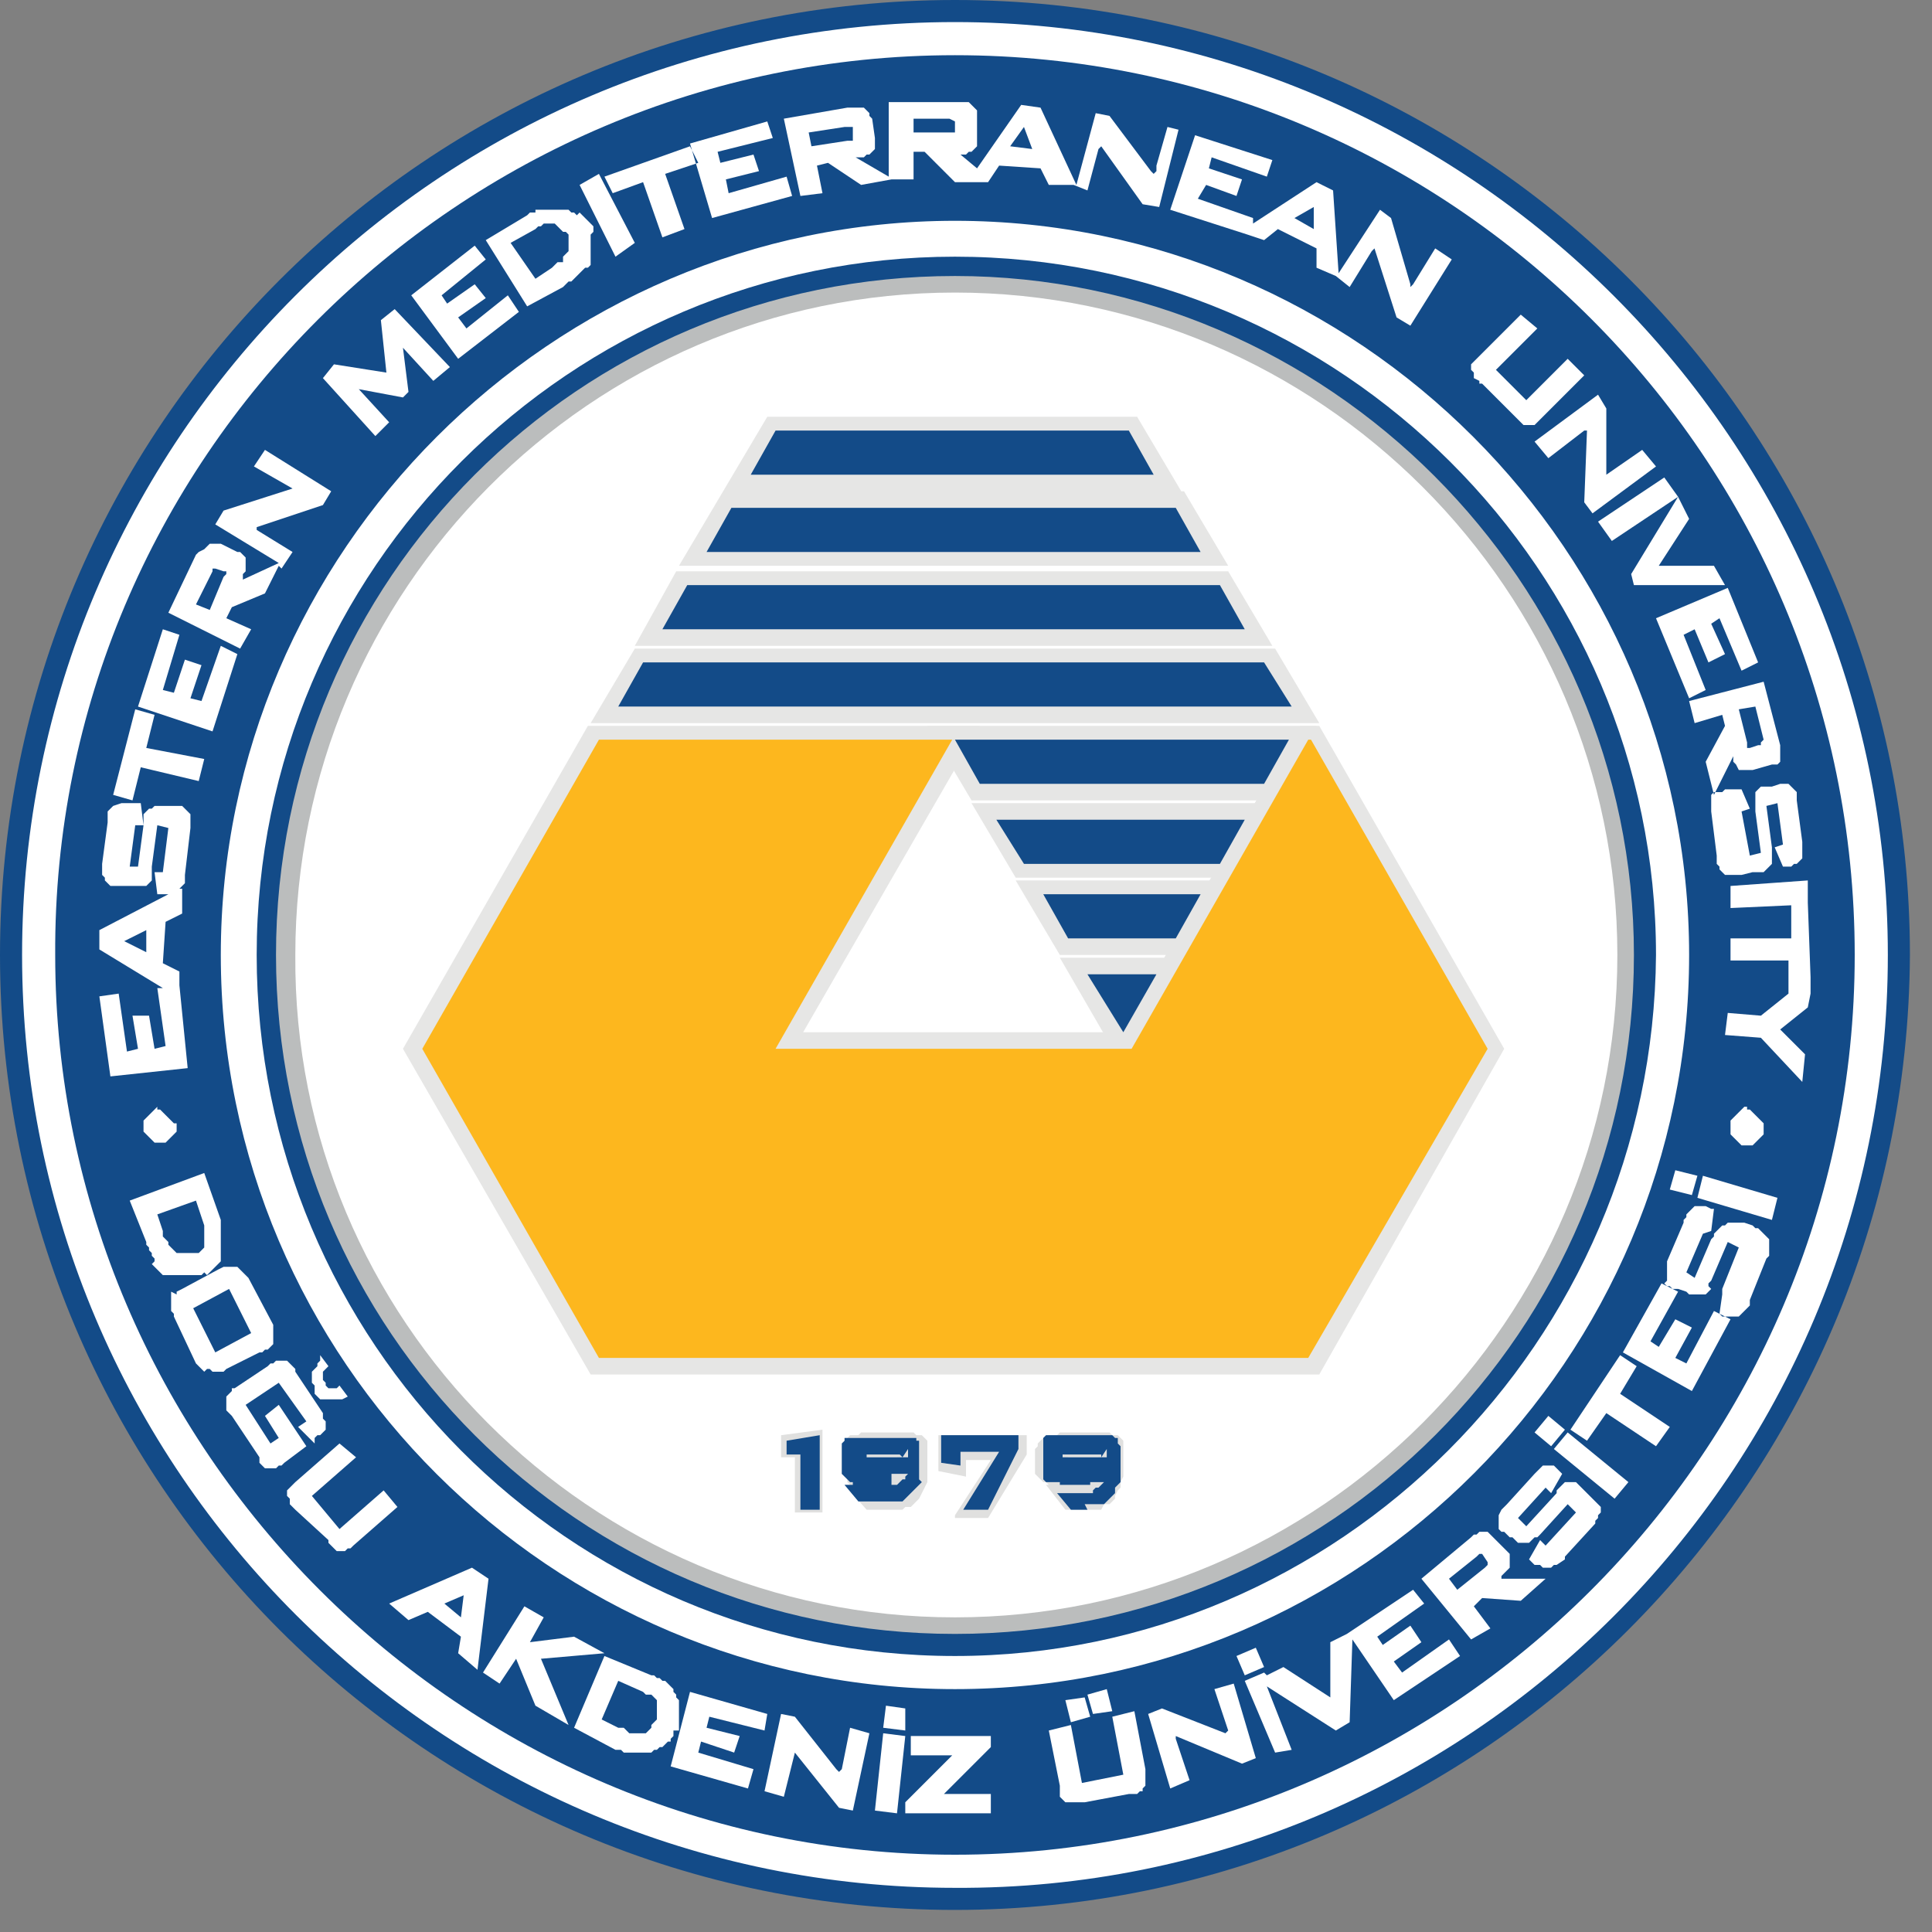 <svg width="70" height="70" viewBox="0 0 70 70" fill="none" xmlns="http://www.w3.org/2000/svg">
<rect x="0" y="0" width="70" height="70" fill="#808080" stroke="none"/>
<path fill-rule="evenodd" clip-rule="evenodd" d="M34.6 68.8C53.4 68.8 68.8 53.4 68.8 34.6C68.8 15.8 53.4 0.4 34.6 0.4C15.7 0.4 0.4 15.8 0.4 34.6C0.4 53.5 15.7 68.8 34.6 68.8Z" fill="white"/>
<path d="M34.6 69.2C15.5 69.2 0 53.7 0 34.6C0 15.5 15.5 0 34.6 0C53.7 0 69.2 15.5 69.2 34.6C69.1 53.7 53.6 69.2 34.6 69.2ZM34.6 0.8C15.9 0.8 0.8 16 0.8 34.6C0.8 53.3 16 68.4 34.6 68.4C53.2 68.5 68.4 53.3 68.4 34.6C68.4 16 53.2 0.8 34.6 0.8Z" fill="#134B88"/>
<path fill-rule="evenodd" clip-rule="evenodd" d="M34.6 2C52.6 2 67.2 16.6 67.2 34.6C67.2 52.6 52.5 67.2 34.6 67.2C16.7 67.2 2 52.5 2 34.6C1.9 16.7 16.6 2 34.6 2ZM34.6 8C20 8 8 20 8 34.6C8 49.3 20 61.2 34.6 61.2C49.3 61.2 61.2 49.2 61.2 34.6C61.2 20 49.2 8 34.6 8Z" fill="#134B88"/>
<path fill-rule="evenodd" clip-rule="evenodd" d="M34.6 59.6C48.4 59.6 59.6 48.4 59.6 34.6C59.6 20.8 48.4 9.6 34.6 9.6C20.9 9.6 9.6 20.8 9.6 34.6C9.6 48.4 20.8 59.6 34.6 59.6Z" fill="#BBBDBD"/>
<path d="M34.6 60C20.6 60 9.3 48.6 9.3 34.6C9.3 20.6 20.7 9.3 34.6 9.3C48.6 9.3 60 20.7 60 34.6C59.9 48.6 48.5 60 34.6 60ZM34.6 10C21 10 10 21 10 34.6C10 48.2 21 59.2 34.6 59.2C48.2 59.2 59.2 48.2 59.2 34.6C59.2 21.1 48.1 10 34.6 10Z" fill="#134B88"/>
<path fill-rule="evenodd" clip-rule="evenodd" d="M34.6 58.6C47.8 58.6 58.6 47.8 58.6 34.6C58.6 21.4 47.8 10.6 34.6 10.6C21.4 10.6 10.7 21.4 10.7 34.6C10.6 47.8 21.4 58.6 34.6 58.6Z" fill="white"/>
<path fill-rule="evenodd" clip-rule="evenodd" d="M28.8 54.8V52.8H28.3V52L29.8 51.8V54.8H28.8ZM31.2 51.9H31.3H31.4H31.5H32.6H32.7H32.8H32.9H33H33.1L33.2 52H33.3H33.4L33.5 52.1L33.6 52.2V52.3V52.4V52.5V52.6V52.7V52.8V53.1V53.3V53.5V53.7L33.5 53.9L33.4 54.1L33.3 54.3L33.2 54.4L33.1 54.5L33 54.6H32.9H32.8L32.7 54.7H32.6H32.5H32.4H32.3H32.2H32.1H32H31.9H31.8H31.7H31.6H31.5H31.4L30.6 53.8H31.3H31.5H31.7H31.8H31.9H31.8H31.6H31.4H31.3H31.2H31.1H31H30.9H30.8L30.7 53.7V53.6L30.6 53.5L30.5 53.4V53.3V53.2V53.1V53V52.7V52.6V52.5V52.4L30.6 52.3V52.2V52.1H30.7L30.8 52H30.9H31H31.1L31.2 51.9ZM32.3 53H32.5V52.9V52.8H32.4H32.3H31.6H31.5H31.4V52.9H31.5H31.6H31.7H31.8H31.9H32H32.1H32.2L32.3 53ZM34.6 54.9L35.9 52.9H35V53.5L34 53.3V52H37.2V52.7L35.8 55H34.6V54.9ZM38.4 51.9H38.5H38.6H38.7H39.7H39.8H39.9H40H40.1H40.2L40.3 52H40.4H40.5L40.6 52.1L40.7 52.2V52.3V52.4V52.5V52.6V52.7V52.8V53.1V53.3V53.5L40.6 53.7V53.9L40.5 54L40.4 54.2V54.3L40.3 54.4L40.2 54.5H40.1H40L39.9 54.7H39.8H39.7H39.6H39.5H39.4H39.3H39.2H39.1H39H38.9H38.8H38.7H38.6L37.9 53.8H38.4H38.6H38.8H39H39.1H39H38.8H38.7H38.5H38.4H38.3H38.2H38.1H38L37.9 53.7H37.8L37.7 53.6L37.6 53.5L37.5 53.4V53.3V53.2V53.1V52.7V52.6V52.5L37.6 52.4V52.3L37.7 52.2L37.8 52.1H37.9L38 52H38.1H38.2H38.3L38.4 51.9ZM39.6 53H39.7H39.8V52.9V52.8H39.7H39.6H38.9H38.8H38.7V52.9H38.8H38.9H39H39.1H39.2H39.3H39.4H39.5H39.6H39.7L39.6 53Z" fill="#E0E0DF"/>
<path fill-rule="evenodd" clip-rule="evenodd" d="M29 54.7V52.7H28.5V52.2L29.7 52V54.7H29ZM32.3 53.8H32.1H32H31.9H31.8H31.7H31.6H31.5H31.3H31.2H31.1H31H30.9V53.7H30.8L30.7 53.6L30.6 53.5L30.5 53.4V53.3V53.2V53.1V53V52.7V52.6V52.5V52.4V52.3L30.6 52.2V52.1H30.7H30.8H30.9H31H31.1H31.2H31.4H31.5H32.5H32.6H32.7H32.8H32.9H33H33.1H33.2V52.2H33.3V52.3V52.4V52.5V52.6V52.7V52.8V52.9V53.2V53.4V53.6L33.4 53.7L33.3 53.8L33.2 53.9L33.1 54L33 54.1L32.9 54.2L32.8 54.3L32.7 54.4H32.6H32.5H32.4H32.3H32.2H32.1H32H31.9H31.8H31.7H31.6H31.5H31.4H31.3H31.2H31.1L30.6 53.8H30.9H31.4H31.6H31.8H32H32.1H32.2H32.3H32.4H32.5L32.6 53.7L32.7 53.6H32.8V53.5L32.9 53.4H32.8H32.7H32.6H32.3V53.8ZM32.7 52.8L32.6 52.7H32.5H32.4H32.3H31.6H31.5H31.4V52.8H31.5H31.6H31.7H31.8H31.9H32H32.1H32.2H32.3H32.4H32.5H32.6H32.7H32.8H32.9V52.7V52.6V52.5L32.7 52.8ZM34.9 54.7L36.2 52.6H34.8V53.1L34.1 53V52H36.9V52.5L35.8 54.7H34.9ZM39.5 53.8H39.4H39.3H39.2H39.1H39H38.9H38.8H38.6H38.5H38.4V53.7H38.3H38.2H38.1H38H37.9L37.8 53.6V53.5V53.4V53.3V53.2V53.1V53V52.7V52.6V52.5V52.4V52.3V52.2V52.1L37.9 52H38H38.1H38.2H38.3H38.4H38.5H38.6H38.7H39.7H39.8H39.9H40H40.1H40.2H40.3L40.4 52.1H40.5V52.2V52.3L40.6 52.4V52.5V52.6V52.7V52.8V53.1V53.3V53.5V53.7L40.5 53.8L40.4 53.9V54.1L40.3 54.2L40.2 54.3L40.1 54.4L40 54.5H39.9H39.8H39.7H39.6H39.5H39.4H39.3L39.4 54.7H39.3H39.2H39.1H39H38.9H38.8L38.3 54.1H38.4H38.6H38.8H39H39.1H39.2H39.3H39.4H39.5H39.6V54L39.7 53.9H39.8L39.9 53.8L40 53.7H39.9H39.8H39.7H39.6H39.5V53.8ZM39.9 52.8V52.7H39.8H39.7H39.6H39.5H38.8H38.7H38.6H38.5V52.8H38.6H38.7H38.8H38.9H39H39.1H39.2H39.3H39.4H39.5H39.6H39.4H39.5H39.6H39.7H39.8H39.9H40H40.1V52.7V52.6V52.5L39.9 52.8Z" fill="#134B88"/>
<path fill-rule="evenodd" clip-rule="evenodd" d="M15.3 38L21.7 49.2L15.3 38Z" fill="#111517"/>
<path fill-rule="evenodd" clip-rule="evenodd" d="M38.4 34.7L40.6 38.5L42.8 34.7H38.4ZM42.9 34.6L44.5 31.9H36.8L38.4 34.6H42.9ZM35.2 29.1L36.8 31.8H44.6L46.2 29.1H35.2ZM47.7 26.3H33.6L35.2 29H46.2L47.7 26.3ZM46.2 23.5H23L21.4 26.2H47.8L46.2 23.5ZM23 23.4H46.1L44.5 20.7H24.5L23 23.4ZM42.9 17.8H26.2L24.6 20.5H44.5L42.9 17.8ZM26.2 17.8H42.8L41.2 15.1H27.8L26.2 17.8Z" fill="#E6E6E5"/>
<path fill-rule="evenodd" clip-rule="evenodd" d="M40.6 37.4H40H29.1L35.5 26.3H21.3L14.6 38L21.4 49.8H47.8L54.5 38L47.8 26.3H47.1L40.6 37.4Z" fill="#E6E6E5"/>
<path fill-rule="evenodd" clip-rule="evenodd" d="M39.4 35.3H41.9L40.7 37.4L39.4 35.3ZM42.6 34H38.7L37.8 32.4H43.5L42.6 34ZM36.1 29.7H45.1L44.2 31.3H37.1L36.1 29.7ZM46.7 26.8L45.8 28.4H35.5L34.6 26.8H46.7ZM45.8 24H23.3L22.4 25.6H46.8L45.8 24ZM24 22.8H45.1L44.2 21.2H24.9L24 22.8ZM42.6 18.4H26.5L25.6 20H43.5L42.6 18.4ZM27.2 17.2H41.8L40.9 15.6H28.1L27.2 17.2Z" fill="#134B88"/>
<path fill-rule="evenodd" clip-rule="evenodd" d="M47.5 26.8H47.4L41 38H28.1L34.5 26.8H21.7L15.3 38L21.7 49.2H47.4L53.9 38L47.5 26.8Z" fill="#FDB71E"/>
<path fill-rule="evenodd" clip-rule="evenodd" d="M12.9 52.8L11.3 54.2L12.3 55.4L13.9 54L14.4 54.6L12.8 56L12.7 56.1H12.6L12.5 56.2H12.4H12.3H12.2L12.1 56.1L12 56L11.9 55.9V55.8L10.7 54.7L10.6 54.6L10.5 54.5V54.4V54.3L10.4 54.2V54.1V54L10.5 53.9L10.6 53.8L10.7 53.7L12.3 52.3L12.9 52.8ZM5.7 44L5.9 44.6V44.7V44.8L6 44.9L6.1 45V45.1L6.2 45.2L6.3 45.3L6.4 45.4H6.5H6.6H6.7H6.8H6.9H7H7.1H7.2L7.3 45.3L7.4 45.2V45V44.9V44.8V44.7V44.6V44.5V44.4L7.1 43.5L5.7 44ZM4.7 43.5L7.4 42.5L8 44.2V44.3V44.4V44.5V44.6V44.7V44.8V44.9V45V45.1V45.2V45.3V45.4V45.5V45.6V45.7L7.9 45.8L7.8 45.9L7.7 46L7.6 46.1L7.5 46.2L7.4 46.1L7.3 46.2H7.2H7.1H7H6.9H6.8H6.7H6.6H6.5H6.4H6.3H6.2H6.1H6H5.9L5.8 46.1L5.7 46L5.6 45.9L5.5 45.8L5.6 45.7V45.6L5.5 45.5V45.4L5.4 45.3V45.2L5.3 45.1V45L4.7 43.5ZM7.9 46L8.1 45.9H8.2H8.3H8.4H8.5H8.6L8.7 46L8.8 46.1L8.9 46.2L9 46.3L9.9 48V48.1V48.2V48.3V48.4V48.5V48.7L9.8 48.8L9.7 48.9H9.6L9.5 49H9.4L8.2 49.6L8.1 49.7H8H7.9H7.8H7.7L7.6 49.6H7.5L7.4 49.7L7.3 49.6L7.2 49.5L7.1 49.4L6.3 47.7V47.6L6.2 47.5V47.4V47.3V47.2V47.1V47V46.9V46.8L6.4 46.9V46.8L6.6 46.7L7.9 46ZM7 47.4L7.8 49L9.1 48.3L8.3 46.7L7 47.4ZM11.6 49.1L11.9 49.5L11.8 49.6L11.7 49.7V49.8V49.9V50L11.8 50.1V50.2L11.9 50.3H12H12.1H12.2L12.3 50.2L12.6 50.6L12.4 50.7H12.3H12.2H12.1H12H11.9H11.8H11.7H11.6H11.5H11.6L11.5 50.6L11.4 50.5V50.4V50.3V50.2L11.3 50.1V50V49.9V49.8V49.7V49.6V49.5V49.7L11.4 49.6L11.5 49.5V49.4L11.6 49.3V49.1ZM11.1 51.5L10.1 50.1L8.9 50.9L9.8 52.3L10.1 52.1L9.6 51.3L10.1 50.9L11.1 52.4L10.3 53L10.2 53.1H10.1L10 53.2H9.9H9.8H9.7H9.6L9.5 53.1L9.4 53V52.9V52.8L8.4 51.3L8.3 51.2L8.2 51.1V51V50.9V50.8V50.7V50.6L8.3 50.5L8.4 50.4V50.3H8.5L9.7 49.5L9.8 49.4H9.9L10 49.3H10.1H10.2H10.3H10.4L10.5 49.4L10.6 49.5L10.7 49.6V49.7L11.7 51.2V51.3V51.4L11.8 51.5V51.6V51.7V51.8L11.7 51.9L11.6 52H11.5L11.4 52.1V52.3L10.8 51.7L11.1 51.5ZM16.1 58.1L16.7 58.6L16.8 57.8L16.1 58.1ZM14.1 58.1L17.1 56.8L17.7 57.2L17.3 60.5L16.6 59.9L16.7 59.3L15.5 58.4L14.8 58.7L14.1 58.1ZM17.5 60.6L19 58.2L19.7 58.6L19.2 59.5L20.8 59.3L21.9 59.9L19.6 60.1L20.6 62.5L19.4 61.8L18.7 60.1L18.1 61L17.5 60.6ZM21.8 62.3L22.4 62.6H22.5H22.6L22.7 62.7L22.8 62.8H22.9H23H23.1H23.2H23.3H23.4L23.5 62.7L23.6 62.6V62.5L23.7 62.4L23.8 62.3V62.2V62.1V62V61.9V61.8V61.7V61.6L23.7 61.5L23.6 61.4H23.5H23.4L23.3 61.3L22.4 60.9L21.8 62.3ZM20.8 62.6L21.9 60L23.6 60.7H23.7L23.8 60.8H23.9L24 60.9H24.1L24.2 61L24.3 61.1L24.4 61.2V61.3L24.5 61.4V61.5L24.6 61.6V61.7V61.8V61.9V62V62.1V62.2V62.3V62.4V62.5V62.6V62.7H24.4V62.8V62.9L24.3 63V63.1H24.2L24.1 63.2L24 63.3H23.9L23.8 63.4H23.7L23.6 63.5H23.5H23.4H23.3H23.4H23.3H23.2H23.1H23H22.9H22.8H22.7H22.6L22.5 63.4H22.4H22.3L20.8 62.6ZM24.3 64L25 61.3L27.8 62.1L27.7 62.7L25.7 62.2L25.6 62.6L26.8 62.9L26.6 63.5L25.4 63.1L25.3 63.5L27.3 64.1L27.1 64.8L24.3 64ZM28.8 63.5L28.4 65.1L27.7 64.9L28.3 62.1L28.8 62.2L30.3 64.1L30.4 64.2L30.5 64.1L30.8 62.6L31.5 62.8L30.9 65.6L30.4 65.5L28.8 63.5ZM32 62.6L32.1 61.8L32.8 61.9V62.7L32 62.6ZM31.7 65.6L32 62.8L32.8 62.9L32.5 65.7L31.7 65.6ZM32.8 65.7V65.3L34.5 63.6H33V62.9H35.9V63.3L34.2 65H35.9V65.7H32.8ZM39.5 62.2L38.8 62.4L38.6 61.6L39.3 61.5L39.5 62.2ZM40.3 62L39.6 62.1L39.4 61.4L40.1 61.2L40.3 62ZM40.3 62.2L41.1 62L41.5 64.1V64.2V64.3V64.4V64.5V64.6V64.7L41.4 64.8V64.9H41.3L41.2 65H41.1H41H40.9L39.3 65.3H39.2H39.1H39H38.9H38.8H38.7H38.6L38.5 65.2L38.4 65.1V65V64.9V64.8V64.7L38 62.7L38.8 62.5L39.2 64.6L40.7 64.3L40.3 62.2ZM44.5 62.7L44 61.2L44.7 61L45.5 63.7L45 63.9L42.6 62.9V63L43.1 64.5L42.4 64.8L41.6 62.1L42.1 61.9L44.4 62.8L44.5 62.7ZM46.2 63.5L45.1 60.9L45.8 60.6L45.9 60.7L46.5 60.4L48.2 61.5V59.5L48.8 59.2L51.2 57.6L51.6 58.1L49.9 59.3L50.1 59.6L51.1 58.9L51.5 59.5L50.5 60.2L50.8 60.6L52.5 59.4L52.9 60L50.5 61.6L49 59.4L48.9 62.4L48.4 62.7L45.9 61.1L46.8 63.4L46.2 63.5ZM45.1 60.7L44.8 60L45.5 59.7L45.8 60.4L45.1 60.7ZM53.5 56.4L52.5 57.2L52.8 57.6L53.8 56.8L53.9 56.7V56.6L53.7 56.3H53.6L53.5 56.4ZM53.3 59.4L51.5 57.2L53.3 55.7L53.4 55.6H53.5L53.6 55.5H53.7H53.8H53.9L54 55.6L54.1 55.7L54.6 56.2L54.7 56.3V56.4V56.5V56.6V56.7V56.8L54.6 56.9L54.5 57L54.4 57.1V57.2H56L55.1 58L53.7 57.9L53.4 58.2L54 59L53.3 59.4ZM56 53.9L55 55L55.3 55.3L56.4 54.1V54L56.5 53.9L56.6 53.8L56.7 53.7H56.8H56.9H57H57.1L57.2 53.8L57.3 53.9L57.6 54.2L57.7 54.3L57.8 54.4L57.9 54.5L58 54.6V54.7V54.8L57.9 54.9V55L57.8 55.1V55.2L56.7 56.4V56.5L56.4 56.7H56.3L56.2 56.8H56.1H56H55.9L55.8 56.7H55.6L55.5 56.6L55.4 56.5L55.8 55.8L56 56L57.1 54.8L56.8 54.5L55.8 55.6L55.7 55.7H55.6L55.5 55.8L55.4 55.9H55.3H55.2H55.1H55L54.9 55.8L54.8 55.7H54.7L54.5 55.5H54.4L54.3 55.4V55.3V55.2V55.1V55V54.9L54.4 54.7L54.5 54.6L54.6 54.5L55.6 53.4L55.7 53.3L55.8 53.2L55.9 53.1H56H56.1H56.2H56.3L56.4 53.2L56.5 53.3L56.6 53.4L56.2 54.1L56 53.9ZM56.2 52.4L55.6 51.9L56.1 51.3L56.7 51.8L56.2 52.4ZM58.5 54.3L56.3 52.5L56.8 51.9L59 53.7L58.5 54.3ZM58.7 50.5L60.5 51.7L60 52.4L58.2 51.2L57.5 52.2L56.9 51.8L58.7 49.1L59.3 49.5L58.7 50.5ZM61.3 50.4L58.8 49L60.2 46.5L60.8 46.8L59.8 48.6L60.1 48.8L60.7 47.8L61.3 48.1L60.7 49.2L61.1 49.4L62.1 47.5L62.7 47.8L61.3 50.4ZM61.7 44.7L61.1 46.1L61.4 46.3L62 44.9L62.1 44.8V44.7L62.2 44.6L62.3 44.5L62.4 44.4H62.5L62.6 44.3H62.7H62.8H62.9H63H63.1H63.2L63.5 44.4L63.6 44.5H63.7L63.8 44.6L63.9 44.7L64 44.8L64.1 44.9V45V45.1V45.2V45.3V45.4V45.5L64 45.6L63.4 47.1V47.2V47.3L63.3 47.4L63.2 47.5L63.1 47.6L63 47.7H62.9H62.8H62.7H62.6H62.5H62.4L62.3 47.6L62.4 46.9V46.7L63 45.2L62.6 45L62 46.4L61.9 46.5V46.6L62 46.7L61.9 46.8L61.8 46.9H61.7H61.6H61.4H61.3H61.2L61.1 46.8L60.8 46.7H60.7H60.6L60.5 46.6H60.4L60.3 46.5L60.4 46.4V46.3V46.2V46.1V46V45.9V45.8V45.7L61 44.3V44.2L61.1 44.1V44L61.2 43.9L61.3 43.8L61.4 43.7H61.5H61.6H61.7H61.8L62 43.8H62.1L62 44.6L61.7 44.7ZM64.2 44.2L61.5 43.4L61.7 42.6L64.4 43.4L64.2 44.2ZM61.3 43.3L60.5 43.1L60.7 42.4L61.5 42.6L61.3 43.3ZM5.7 40.2H5.8L5.9 40.3L6 40.4L6.1 40.5L6.2 40.6L6.3 40.7H6.4V40.8V40.9V41L6.3 41.1L6.2 41.2L6.1 41.3L6 41.4H5.9H5.8H5.7H5.6L5.5 41.3L5.4 41.2L5.3 41.1L5.2 41V40.9V40.8V40.7V40.6L5.3 40.5L5.4 40.4L5.5 40.3L5.6 40.2L5.7 40.1V40.2ZM63.3 40.2H63.4L63.5 40.3L63.6 40.4L63.7 40.5L63.8 40.6L63.9 40.7V40.8V40.9V41V41.1L63.8 41.2L63.7 41.3L63.6 41.4L63.5 41.5H63.4H63.3H63.2H63.1L63 41.4L62.9 41.3L62.8 41.2L62.7 41.1V41V40.9V40.7V40.6L62.8 40.5L62.9 40.4L63 40.3L63.1 40.2L63.2 40.1H63.3V40.2ZM62.7 34.8V34H64.9V32.8L62.7 32.9V32.1L65.5 31.9V32.7L65.6 35.4V35.7V36L65.5 36.5L64.5 37.3L65.4 38.2L65.3 39.2L63.8 37.6L62.5 37.5L62.6 36.7L63.8 36.8L64.8 36V34.8H62.7ZM45.2 8.5L42.4 7.6L43.3 4.9L46.1 5.8L45.9 6.4L43.9 5.7L43.8 6.1L45 6.5L44.8 7.1L43.7 6.7L43.4 7.2L45.4 7.9V8.1L47.7 6.6L48.3 6.9L48.5 9.9L50 7.6L50.4 7.9L51.1 10.3V10.4L51.2 10.3L52 9L52.6 9.4L51.1 11.8L50.6 11.5L49.8 9L49.7 9.1L48.9 10.4L48.4 10L47.7 9.7V9L46.3 8.3L45.8 8.7L45.2 8.5ZM33.5 5.5H33.1V6.5H32.3L31.2 6.7L30 5.9L29.6 6L29.8 7L29 7.1L28.4 4.3L30.7 3.9H30.8H30.9H31H31.1H31.2H31.3L31.4 4L31.5 4.1V4.2L31.6 4.3L31.7 5V5.1V5.2V5.3V5.4L31.6 5.5L31.5 5.6H31.4L31.3 5.7H31.2H31.1H31L32.2 6.4V3.7H34.6H34.7H34.8H34.9H35H35.1L35.2 3.8L35.3 3.9L35.4 4V4.1V4.2V4.3V5V5.1V5.2V5.3L35.3 5.4L35.2 5.5H35.1L35 5.6H34.9H34.8L35.4 6.1L37 3.8L37.7 3.9L39 6.7L39.7 4.1L40.2 4.2L41.7 6.2L41.8 6.3L41.9 6.2V6L42.3 4.6L42.7 4.7L42 7.5L41.4 7.4L39.9 5.3L39.8 5.4L39.4 6.9L38.9 6.7H38L37.7 6.1L36.2 6L35.8 6.6H35.7H34.6L33.5 5.5ZM4 39L3.6 36.1L4.3 36L4.6 38.1L5 38L4.8 36.8H5.4L5.6 38L6 37.9L5.7 35.8H5.9L3.6 34.4V33.7L6.1 32.4H6H5.9H5.8H5.7L5.6 31.6H5.9L6.1 30L5.7 29.9L5.5 31.4V31.5V31.6V31.7V31.8V31.9L5.4 32L5.3 32.1H5.2H5.1H5H4.9H4.8H4.5H4.4H4.3H4.2H4.1H4L3.9 32L3.8 31.9V31.8L3.7 31.7V31.6V31.5V31.4V31.3L3.9 29.8V29.7V29.6V29.5V29.4L4 29.3L4.1 29.2L4.4 29.1H4.5H4.6H4.7H4.8H4.9H5.1L5.2 29.9H4.9L4.7 31.4H5L5.2 29.9V29.8V29.7V29.6V29.5L5.3 29.4L5.4 29.3H5.5L5.6 29.2H5.7H5.8H5.9H6H6.1H6.5H6.6H6.4H6.5H6.6L6.7 29.3L6.8 29.4L6.9 29.5V29.6V29.7V29.8V29.9V30L6.7 31.7V31.8V31.9V32L6.6 32.1L6.5 32.2H6.6V33.1L6 33.4L5.9 34.9L6.5 35.2V35.7L6.8 38.7L4 39ZM64.6 30.6L64.4 29.1L64 29.2L64.2 30.7V30.8V30.9V31V31.1V31.2V31.3L64.1 31.4L64 31.5L63.9 31.6H63.8H63.7H63.6H63.5L63.1 31.7H63H62.9H62.8H62.7H62.6H62.5L62.4 31.6L62.3 31.5V31.4L62.2 31.3V31.2V31.1V31L62 29.4V29.3V29.2V29.1V29V28.9V28.8L62.1 28.7H62.4L62.5 28.6H62.6H62.7H62.8H62.9H63.1L63.4 29.3L63.1 29.4L63.4 31L63.8 30.9L63.6 29.4V29.3V29.2V29.1V29V28.9V28.8V28.7L63.7 28.6L63.8 28.5H63.9H64H64.1H64.2L64.5 28.4H64.6H64.4H64.5H64.6H64.7H64.8L64.9 28.5L65 28.6L65.1 28.7V28.8V28.9V29L65.3 30.5V30.6V30.7V30.8V30.9V31V31.1L65.2 31.2L65.1 31.3H65L64.9 31.4H64.8H64.7H64.6L64.3 30.7L64.6 30.6ZM61.2 25.4L63.9 24.7L64.5 27V27.1V27.2V27.3V27.4V27.5V27.6L64.4 27.7H64.3H64.2L63.5 27.9H63.4H63.3H63.2H63.1H63L62.9 27.7L62.8 27.6V27.5V27.4L62.1 28.8L61.8 27.6L62.5 26.3L62.4 25.9L61.4 26.2L61.2 25.4ZM63.9 26.8L63.6 25.6L63 25.7L63.3 26.9V27V27.1H63.4L63.7 27H63.8V26.9L63.9 26.8ZM60 22.4L62.6 21.3L63.7 24L63.1 24.3L62.3 22.4L62 22.6L62.5 23.7L61.9 24L61.4 22.8L61 23L61.8 25L61.2 25.3L60 22.4ZM59.1 20.8L60.8 18L61.2 18.8L60.1 20.5H62.1L62.5 21.2H59.2L59.1 20.8ZM57.9 18.9L60.3 17.3L60.8 18L58.4 19.6L57.9 18.9ZM58.2 17.2L59.5 16.3L60 16.9L57.7 18.6L57.4 18.2L57.5 15.6H57.4L56.1 16.6L55.6 16L57.9 14.3L58.2 14.8V17.2ZM55.7 11.9L54.2 13.4L55.3 14.5L56.8 13L57.4 13.6L55.9 15.1L55.8 15.2L55.7 15.3L55.6 15.4H55.4H55.3H55.2L55.1 15.3L55 15.2L54.9 15.1L53.7 13.9H53.6V13.8L53.4 13.7V13.5L53.3 13.4V13.3V13.2L53.4 13.1L53.5 13L53.6 12.9L55.1 11.4L55.7 11.9ZM46.9 7.9L47.6 8.3V7.5L46.9 7.9ZM36.6 5.3L37.4 5.4L37.1 4.6L36.6 5.3ZM34.4 4.3H33.1V4.8H34.4H34.5H34.6V4.4L34.4 4.3ZM30.6 4.6L29.3 4.8L29.4 5.3L30.7 5.1H30.8H30.9V5V4.7V4.6H30.6ZM25.8 7.9L25 5.2L27.8 4.4L28 5L26 5.5L26.1 5.9L27.3 5.6L27.5 6.2L26.3 6.5L26.4 7L28.5 6.4L28.7 7.1L25.8 7.9ZM24.1 6.3L24.8 8.3L24 8.6L23.3 6.6L22.2 7L21.9 6.4L25 5.3L25.3 5.9L24.1 6.3ZM22.3 9.3L21 6.7L21.7 6.3L23 8.8L22.3 9.3ZM19.1 11.1L17.6 8.7L19.1 7.8L19.2 7.7H19.3H19.4V7.6H19.5H19.6H19.7H19.8H19.9H20H20.1H20.2H20.3H20.4H20.6L20.7 7.7H20.8L20.9 7.8L21 7.7L21.1 7.8L21.2 7.9L21.3 8L21.4 8.1L21.5 8.2V8.3V8.4L21.4 8.5V8.6V8.7V8.8V8.9V9V9.1V9.2V9.3V9.4V9.5V9.6L21.3 9.7H21.2L21.1 9.8L21 9.9L20.9 10L20.8 10.1L20.7 10.2H20.6L20.5 10.3L20.4 10.4L19.1 11.1ZM19.4 10.1L20 9.7L20.1 9.6L20.2 9.5H20.4V9.4V9.3L20.5 9.2L20.6 9.1V9V8.9V8.8V8.7V8.6V8.5L20.5 8.4H20.4L20.3 8.3L20.2 8.2L20.1 8.1H20H19.9H19.8H19.7L19.6 8.2H19.5L19.4 8.3L18.5 8.8L19.4 10.1ZM16.6 13L14.9 10.7L17.2 8.9L17.6 9.4L16 10.7L16.2 11L17.2 10.3L17.6 10.8L16.6 11.5L16.9 11.9L18.4 10.7L18.8 11.3L16.6 13ZM12.1 13.2L14 13.5L13.8 11.6L14.3 11.2L16.3 13.3L15.7 13.8L14.6 12.6L14.8 14.2L14.6 14.4L13 14.1L14.1 15.3L13.6 15.8L11.7 13.7L12.1 13.2ZM10.6 17.7L9.2 16.9L9.6 16.3L12 17.8L11.7 18.3L9.3 19.1V19.2L10.6 20L10.2 20.6L10.1 20.5L9.6 21.5L8.4 22L8.2 22.4L9.1 22.8L8.7 23.5L6.1 22.2L7.1 20.1L7.2 20L7.4 19.9L7.5 19.8L7.6 19.7H7.7H7.8H7.9H8L8.6 20H8.7L8.8 20.1L8.9 20.2V20.3V20.4V20.5V20.7L8.8 20.8V20.9V21L10.1 20.4L7.8 19L8.1 18.5L10.6 17.7ZM7.7 20.7L7.1 21.9L7.6 22.1L8.1 20.9L8.2 20.8V20.7H8.1L7.8 20.6H7.7V20.7ZM7.7 26.5L5 25.6L5.9 22.8L6.5 23L5.9 25L6.3 25.1L6.7 23.9L7.3 24.1L6.9 25.3L7.3 25.4L8 23.4L8.6 23.7L7.7 26.5ZM5.3 27.1L7.4 27.5L7.2 28.3L5.1 27.8L4.8 29L4.1 28.8L4.9 25.7L5.6 25.9L5.3 27.1ZM5.3 34.5V33.7L4.5 34.1L5.3 34.5Z" fill="white"/>
</svg>
